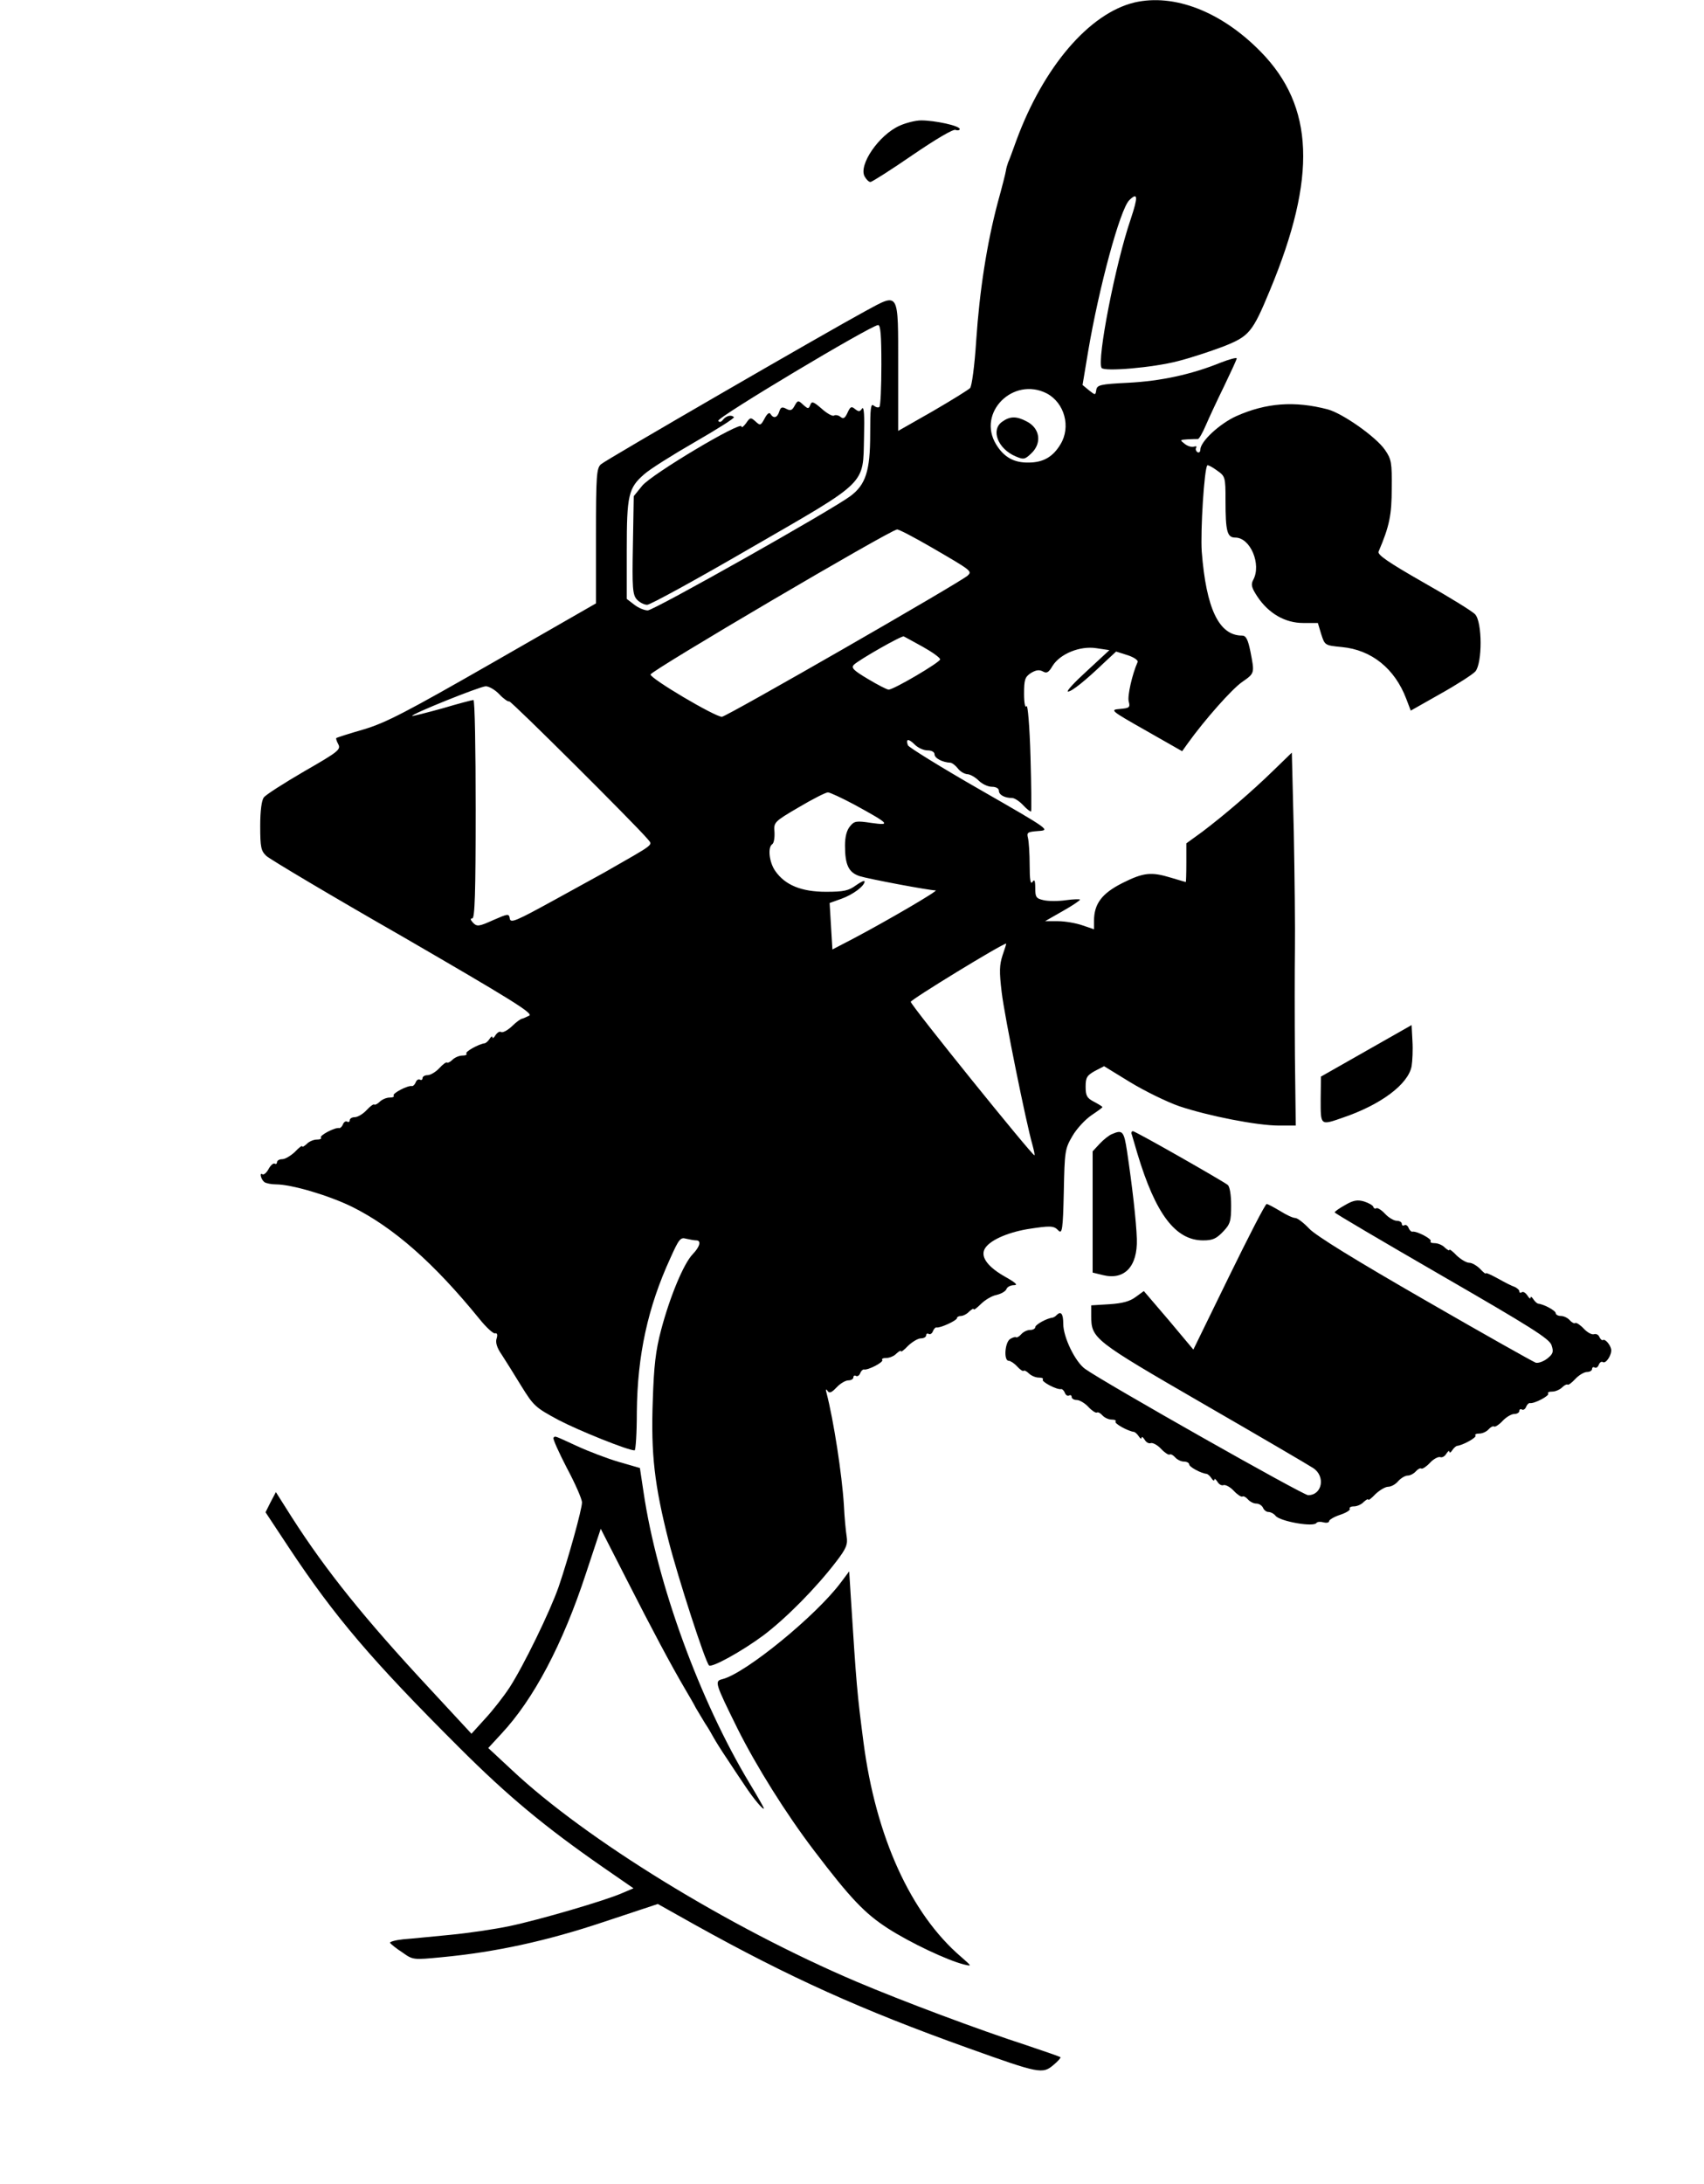 <?xml version="1.0" standalone="no"?>
<!DOCTYPE svg PUBLIC "-//W3C//DTD SVG 20010904//EN"
 "http://www.w3.org/TR/2001/REC-SVG-20010904/DTD/svg10.dtd">
<svg version="1.0" xmlns="http://www.w3.org/2000/svg"
 width="609pt" height="780pt" viewBox="0 0 609 780"
 preserveAspectRatio="xMidYMid meet">
<g transform="translate(0,780) scale(0.1,-0.1)"
fill="#000000" stroke="none">
<path d="M4054 7791 c-161 -39 -324 -229 -421 -491 -13 -36 -26 -72 -30 -80
-3 -8 -7 -22 -8 -30 -1 -8 -14 -59 -29 -113 -39 -147 -65 -314 -77 -492 -6
-94 -16 -165 -22 -171 -7 -7 -67 -44 -134 -83 l-123 -70 0 229 c0 273 5 265
-117 199 -135 -73 -927 -531 -945 -547 -16 -14 -18 -39 -18 -256 l0 -241 -368
-211 c-311 -178 -382 -215 -462 -239 -52 -15 -96 -29 -98 -31 -2 -1 1 -11 7
-22 10 -19 0 -27 -122 -97 -72 -42 -138 -84 -144 -93 -8 -10 -13 -48 -13 -102
0 -77 3 -89 22 -107 13 -12 233 -143 490 -290 376 -218 463 -271 450 -280 -10
-5 -21 -10 -25 -11 -5 0 -22 -12 -37 -27 -16 -15 -33 -24 -39 -21 -5 4 -14 -2
-20 -11 -6 -10 -11 -13 -11 -8 0 6 -5 3 -10 -5 -5 -8 -13 -15 -17 -16 -21 -2
-73 -31 -66 -37 3 -4 -3 -7 -15 -7 -11 0 -27 -7 -35 -15 -8 -8 -17 -12 -19
-10 -3 3 -15 -6 -28 -20 -13 -14 -32 -25 -42 -25 -10 0 -18 -5 -18 -11 0 -5
-4 -8 -9 -5 -5 3 -12 -1 -15 -9 -3 -8 -9 -14 -13 -14 -15 4 -73 -27 -66 -34 3
-4 -3 -7 -15 -7 -11 0 -27 -7 -35 -15 -8 -8 -17 -12 -19 -10 -3 3 -15 -6 -28
-20 -13 -14 -32 -25 -42 -25 -10 0 -18 -5 -18 -11 0 -5 -4 -8 -9 -5 -5 3 -12
-1 -15 -9 -3 -8 -9 -14 -13 -14 -15 4 -73 -27 -66 -34 3 -4 -3 -7 -15 -7 -11
0 -28 -7 -36 -16 -9 -8 -16 -12 -16 -8 0 4 -12 -5 -26 -20 -15 -14 -35 -26
-45 -26 -11 0 -19 -5 -19 -11 0 -5 -4 -8 -8 -5 -5 3 -15 -6 -22 -19 -7 -13
-17 -22 -22 -19 -12 8 -5 -19 7 -28 6 -4 24 -8 41 -8 56 0 188 -39 272 -80
149 -74 293 -201 455 -400 24 -30 50 -54 56 -52 8 2 10 -5 6 -18 -5 -14 1 -34
18 -58 13 -20 45 -71 70 -112 44 -71 50 -77 134 -122 73 -38 247 -108 271
-108 4 0 8 62 8 138 2 201 39 373 120 549 30 67 36 75 56 69 13 -3 29 -6 36
-6 19 0 14 -22 -12 -49 -33 -34 -82 -153 -113 -270 -20 -75 -26 -130 -30 -253
-7 -192 6 -302 57 -503 34 -132 130 -429 144 -443 10 -9 117 50 194 107 81 61
188 169 260 263 37 48 42 62 38 90 -3 18 -8 69 -10 113 -7 111 -37 304 -62
400 -4 13 -2 16 4 7 6 -9 14 -6 32 13 13 14 32 25 42 25 10 0 18 5 18 11 0 5
4 8 9 5 5 -3 12 1 15 9 3 8 9 14 13 14 15 -4 73 27 66 34 -3 4 3 7 15 7 11 0
28 7 36 16 9 8 16 12 16 8 0 -4 12 5 26 20 15 14 35 26 45 26 11 0 19 5 19 11
0 5 4 8 9 5 5 -3 12 1 15 9 3 8 9 15 13 14 13 -3 73 25 73 33 0 4 6 8 14 8 8
0 22 7 30 16 9 8 16 12 16 8 0 -4 12 5 26 19 14 14 39 29 55 32 17 4 33 13 36
21 3 8 15 14 27 14 15 0 7 8 -28 28 -65 36 -92 72 -77 101 16 30 78 58 152 71
84 13 95 13 112 -5 13 -13 16 3 19 138 3 146 4 154 31 200 15 26 46 59 68 74
21 14 39 27 39 29 0 2 -13 10 -30 19 -25 13 -30 21 -30 54 0 33 5 40 33 56
l33 17 93 -57 c51 -31 130 -70 176 -86 105 -35 278 -69 356 -69 l60 0 -3 248
c-1 136 -1 308 0 382 1 74 -1 262 -4 418 l-7 284 -66 -64 c-78 -76 -174 -158
-253 -218 l-58 -42 0 -69 c0 -38 -1 -69 -2 -69 -2 0 -25 7 -52 15 -72 22 -99
19 -175 -19 -73 -37 -101 -74 -101 -135 l0 -30 -41 14 c-23 8 -62 15 -88 15
l-46 0 63 36 c34 19 62 38 62 41 0 2 -22 2 -50 -2 -27 -4 -63 -4 -80 0 -27 6
-30 11 -30 43 0 28 -3 33 -10 22 -7 -10 -10 8 -10 60 0 41 -3 85 -6 97 -5 20
-2 22 37 25 43 3 42 4 -209 148 -138 79 -254 151 -257 158 -9 24 2 25 24 3 12
-12 32 -21 46 -21 15 0 25 -6 25 -14 0 -14 29 -29 57 -30 7 -1 18 -10 26 -20
8 -11 23 -20 34 -21 10 0 29 -11 41 -23 12 -12 33 -22 47 -22 15 0 25 -6 25
-14 0 -15 21 -26 47 -26 9 0 27 -12 40 -26 13 -14 26 -24 28 -22 2 2 1 90 -2
196 -3 108 -10 187 -14 180 -5 -8 -9 10 -9 44 0 50 3 60 24 74 18 11 30 13 43
6 14 -8 21 -4 35 20 27 43 98 72 156 63 l47 -7 -80 -74 c-44 -40 -75 -73 -68
-74 13 0 60 37 130 104 l42 39 41 -13 c22 -7 38 -18 36 -24 -20 -45 -37 -122
-32 -141 6 -22 2 -24 -31 -27 -37 -3 -35 -5 92 -77 l130 -74 20 28 c61 85 158
194 194 219 46 32 45 31 30 109 -9 44 -16 57 -30 57 -82 0 -128 95 -144 300
-5 74 9 297 20 308 2 2 18 -6 34 -18 30 -21 31 -23 31 -108 0 -111 6 -132 35
-132 54 0 94 -96 64 -151 -9 -17 -6 -28 15 -60 40 -60 99 -94 163 -94 l53 0
12 -40 c13 -40 13 -40 74 -46 106 -10 189 -77 230 -185 l16 -42 106 60 c59 33
115 69 125 80 25 30 25 176 -1 204 -10 11 -93 62 -185 114 -126 72 -165 99
-160 110 39 91 47 131 47 226 1 91 -1 104 -24 137 -31 46 -152 131 -205 145
-119 31 -220 23 -326 -24 -60 -27 -129 -91 -129 -120 0 -8 -5 -12 -10 -9 -6 4
-8 11 -5 16 3 5 0 6 -7 4 -8 -3 -22 1 -33 9 -19 15 -19 15 10 17 17 1 33 1 36
1 4 -1 17 22 29 50 12 28 42 92 66 141 24 50 44 93 44 97 0 4 -26 -3 -57 -15
-106 -43 -215 -66 -330 -72 -102 -5 -112 -8 -115 -26 -3 -19 -3 -19 -26 -1
l-23 19 20 120 c39 230 114 507 147 540 31 30 32 13 5 -68 -55 -161 -121 -502
-104 -531 9 -14 184 1 272 24 44 11 117 35 162 52 94 37 105 50 168 202 168
404 158 656 -33 851 -141 144 -310 209 -452 176z m-904 -1294 c0 -79 -3 -147
-7 -150 -3 -4 -12 -2 -20 4 -11 10 -13 -8 -13 -102 0 -131 -16 -180 -71 -221
-67 -50 -702 -408 -724 -408 -12 0 -34 9 -49 21 l-26 20 0 175 c0 196 6 221
62 270 20 18 101 69 181 115 80 46 143 86 140 89 -9 10 -28 5 -39 -9 -7 -9
-13 -10 -17 -4 -7 11 544 340 571 342 9 1 12 -34 12 -142z m591 -102 c64 -34
87 -120 49 -182 -27 -45 -62 -65 -114 -65 -52 -1 -88 19 -116 65 -69 113 61
243 181 182z m-410 -551 c143 -83 144 -84 127 -100 -23 -22 -862 -504 -878
-504 -25 0 -255 136 -255 151 0 13 856 516 881 518 6 1 63 -29 125 -65z m-33
-354 c34 -19 62 -39 62 -45 -1 -11 -166 -108 -184 -108 -6 0 -39 17 -74 38
-52 31 -61 40 -50 51 17 17 171 105 178 101 3 -1 33 -18 68 -37z m-1513 -170
c15 -16 31 -27 35 -25 6 3 450 -439 494 -491 19 -24 33 -13 -154 -120 -14 -8
-95 -52 -180 -99 -135 -74 -155 -83 -158 -66 -3 19 -6 18 -59 -5 -51 -23 -58
-24 -72 -10 -10 11 -11 16 -3 16 9 0 12 91 12 390 0 215 -3 390 -8 390 -4 0
-54 -13 -111 -30 -58 -16 -106 -28 -108 -27 -5 6 241 105 263 106 11 0 33 -12
49 -29z m1269 -394 c126 -69 131 -75 60 -65 -53 8 -61 7 -76 -12 -12 -14 -18
-38 -18 -69 0 -69 13 -96 52 -109 31 -10 249 -51 272 -51 12 0 -171 -107 -294
-172 l-75 -39 -5 83 -5 83 42 15 c42 15 83 46 83 62 0 5 -14 -2 -31 -14 -26
-19 -43 -23 -107 -23 -88 0 -146 24 -181 74 -22 31 -28 85 -11 96 6 4 9 23 8
43 -3 35 -2 37 87 89 49 29 96 53 104 53 7 0 50 -20 95 -44z m529 -538 c-11
-34 -12 -58 -3 -132 10 -85 88 -470 110 -545 5 -19 9 -36 7 -37 -5 -5 -442
536 -442 548 0 8 327 208 341 208 1 0 -5 -19 -13 -42z"/>
<path d="M2840 6351 c-9 -17 -15 -19 -30 -11 -15 8 -20 6 -25 -10 -7 -22 -20
-26 -31 -9 -4 8 -12 2 -21 -15 -14 -26 -16 -27 -33 -11 -17 15 -19 15 -34 -7
-9 -12 -16 -17 -16 -11 0 21 -322 -171 -355 -212 l-30 -37 -3 -175 c-3 -154
-1 -177 14 -194 9 -10 26 -19 37 -19 11 0 177 91 370 203 421 243 401 223 405
396 2 77 0 111 -7 102 -8 -12 -12 -12 -25 -2 -13 11 -17 9 -27 -13 -9 -20 -15
-23 -25 -15 -7 6 -18 8 -23 5 -5 -4 -25 7 -44 24 -30 26 -36 28 -41 14 -6 -15
-8 -15 -25 0 -18 17 -20 17 -31 -3z"/>
<path d="M3582 6294 c-42 -29 -16 -97 48 -124 28 -12 33 -11 55 10 40 37 32
91 -16 115 -36 19 -59 19 -87 -1z"/>
<path d="M3215 7351 c-74 -33 -147 -140 -125 -181 6 -11 15 -20 21 -20 5 0 73
43 150 96 82 56 146 94 154 90 8 -3 15 -1 15 3 0 12 -89 31 -138 31 -20 0 -55
-9 -77 -19z"/>
<path d="M4883 4047 l-162 -92 -1 -82 c0 -94 -2 -93 81 -64 135 46 232 119
244 183 3 18 5 59 3 90 l-3 57 -162 -92z"/>
<path d="M3975 3750 c-11 -4 -31 -20 -45 -35 l-25 -27 0 -216 0 -217 37 -9
c77 -19 124 31 121 129 -2 64 -17 193 -35 313 -11 72 -16 78 -53 62z"/>
<path d="M4045 3748 c2 -7 11 -38 20 -68 65 -216 136 -310 235 -310 34 0 47 6
71 31 26 27 29 38 29 94 0 38 -5 67 -12 73 -21 16 -330 192 -339 192 -5 0 -7
-6 -4 -12z"/>
<path d="M4807 3496 c-20 -11 -37 -23 -37 -26 0 -3 172 -104 383 -226 317
-183 384 -225 392 -248 8 -24 6 -31 -15 -48 -13 -10 -31 -17 -41 -15 -9 3
-187 103 -395 223 -247 142 -392 231 -415 256 -20 21 -42 38 -50 38 -8 0 -32
11 -54 25 -22 13 -44 25 -48 25 -5 0 -65 -117 -135 -260 l-127 -260 -88 105
-89 104 -29 -21 c-21 -16 -48 -23 -94 -26 l-65 -4 0 -37 c0 -82 7 -87 401
-315 201 -116 377 -219 392 -229 45 -29 33 -97 -18 -97 -18 0 -725 400 -797
451 -35 25 -78 113 -78 161 0 36 -8 47 -24 31 -4 -5 -11 -8 -14 -9 -21 -2 -62
-25 -62 -34 0 -5 -8 -10 -19 -10 -10 0 -24 -7 -31 -15 -7 -8 -15 -13 -19 -11
-3 2 -13 -1 -22 -7 -18 -14 -22 -77 -4 -77 6 0 20 -9 30 -20 10 -11 20 -18 23
-16 2 3 11 -1 19 -9 8 -8 24 -15 35 -15 12 0 18 -3 15 -7 -7 -7 51 -38 66 -34
4 0 10 -6 13 -14 3 -8 10 -12 15 -9 5 3 9 0 9 -5 0 -6 8 -11 18 -11 10 0 29
-11 42 -25 12 -13 26 -22 30 -20 4 3 13 -2 20 -10 7 -8 22 -15 33 -15 11 0 17
-3 14 -7 -7 -6 45 -35 66 -37 4 -1 12 -8 17 -16 5 -8 10 -10 10 -5 0 6 5 2 11
-7 5 -9 15 -15 22 -12 7 2 24 -7 36 -20 13 -14 27 -23 31 -21 4 3 13 -2 20
-10 7 -8 21 -15 31 -15 11 0 19 -5 19 -10 0 -9 42 -32 63 -34 4 -1 12 -8 17
-16 5 -8 10 -10 10 -5 0 6 5 2 11 -7 5 -9 15 -15 22 -12 7 2 24 -7 36 -20 13
-14 27 -23 31 -21 4 3 13 -2 20 -10 7 -8 20 -15 30 -15 10 0 20 -7 24 -15 3
-8 12 -15 19 -15 8 0 20 -6 26 -14 17 -20 137 -41 146 -25 3 4 14 5 25 2 11
-3 20 -1 20 4 0 5 18 16 40 23 21 7 37 17 34 21 -3 5 4 9 15 9 11 0 27 7 35
16 9 8 16 12 16 8 0 -4 12 5 26 20 15 14 35 26 45 26 11 0 27 9 36 20 10 11
25 20 34 20 9 0 22 7 29 15 7 8 16 13 20 10 4 -2 18 7 31 21 12 13 29 22 36
20 7 -3 17 3 22 12 6 9 11 13 11 7 0 -5 5 -3 10 5 5 8 13 15 17 16 21 2 73 31
66 37 -3 4 3 7 14 7 11 0 26 7 33 15 7 8 16 13 20 10 4 -2 18 7 30 20 13 14
32 25 42 25 10 0 18 5 18 11 0 5 4 8 9 5 5 -3 12 1 15 9 3 8 9 14 13 14 15 -4
73 27 66 34 -3 4 3 7 15 7 11 0 27 7 35 15 8 8 17 12 19 10 3 -3 15 6 28 20
13 14 32 25 42 25 10 0 18 5 18 11 0 5 4 8 9 5 5 -3 12 1 15 10 3 8 10 13 15
9 11 -6 33 28 29 47 -4 17 -22 37 -29 32 -4 -2 -9 3 -13 11 -3 8 -11 12 -19
10 -7 -3 -24 6 -36 19 -13 14 -27 23 -31 21 -4 -3 -13 2 -20 10 -7 8 -21 15
-31 15 -11 0 -19 5 -19 10 0 9 -42 32 -63 34 -4 1 -12 8 -17 16 -5 8 -10 11
-10 5 0 -5 -5 -2 -11 8 -6 9 -14 15 -20 12 -5 -4 -9 -2 -9 3 0 5 -8 12 -17 16
-10 3 -37 17 -60 30 -24 13 -43 22 -43 18 0 -3 -9 4 -20 16 -12 12 -29 22 -39
22 -10 0 -30 12 -45 26 -14 15 -26 24 -26 20 0 -4 -7 0 -16 8 -8 9 -25 16 -36
16 -12 0 -18 3 -15 7 7 7 -51 38 -66 34 -4 0 -10 6 -13 14 -3 8 -10 12 -15 9
-5 -3 -9 0 -9 5 0 6 -8 11 -18 11 -10 0 -29 11 -42 25 -12 13 -26 22 -31 20
-4 -3 -9 -1 -11 5 -1 5 -17 14 -33 19 -24 7 -39 4 -68 -13z"/>
<path d="M1978 2665 c-3 -3 19 -52 48 -108 30 -56 54 -111 54 -123 0 -24 -48
-197 -83 -300 -30 -87 -126 -284 -176 -361 -21 -32 -60 -82 -87 -111 l-49 -54
-152 164 c-228 245 -367 417 -490 609 l-57 90 -19 -36 -18 -36 84 -127 c164
-247 295 -401 607 -712 175 -175 308 -285 514 -428 l110 -76 -40 -17 c-61 -27
-298 -96 -403 -118 -52 -11 -147 -25 -210 -31 -64 -6 -140 -14 -169 -16 -29
-3 -50 -9 -48 -13 3 -4 22 -20 44 -34 38 -27 38 -27 142 -17 191 18 375 58
578 126 l193 64 132 -74 c338 -188 595 -304 978 -441 254 -91 265 -93 304 -60
16 13 27 26 25 28 -3 2 -57 21 -120 42 -170 55 -445 158 -610 228 -454 193
-966 507 -1230 755 l-85 79 47 51 c115 123 219 319 302 572 l53 160 93 -182
c90 -177 161 -310 210 -393 13 -22 30 -51 37 -65 8 -14 23 -38 33 -55 11 -16
24 -39 30 -50 6 -11 27 -45 48 -76 20 -31 50 -75 66 -99 29 -44 66 -88 66 -78
0 2 -23 43 -51 89 -178 295 -331 714 -379 1040 l-13 86 -76 22 c-41 12 -109
38 -150 57 -83 38 -76 36 -83 29z"/>
<path d="M3005 2148 c-88 -118 -340 -324 -423 -345 -29 -7 -27 -13 54 -177 67
-134 174 -305 274 -436 130 -171 181 -224 263 -277 79 -51 212 -114 272 -129
29 -7 29 -7 -10 27 -180 154 -305 429 -349 767 -23 177 -25 201 -45 514 l-6
96 -30 -40z"/>
</g>
</svg>
